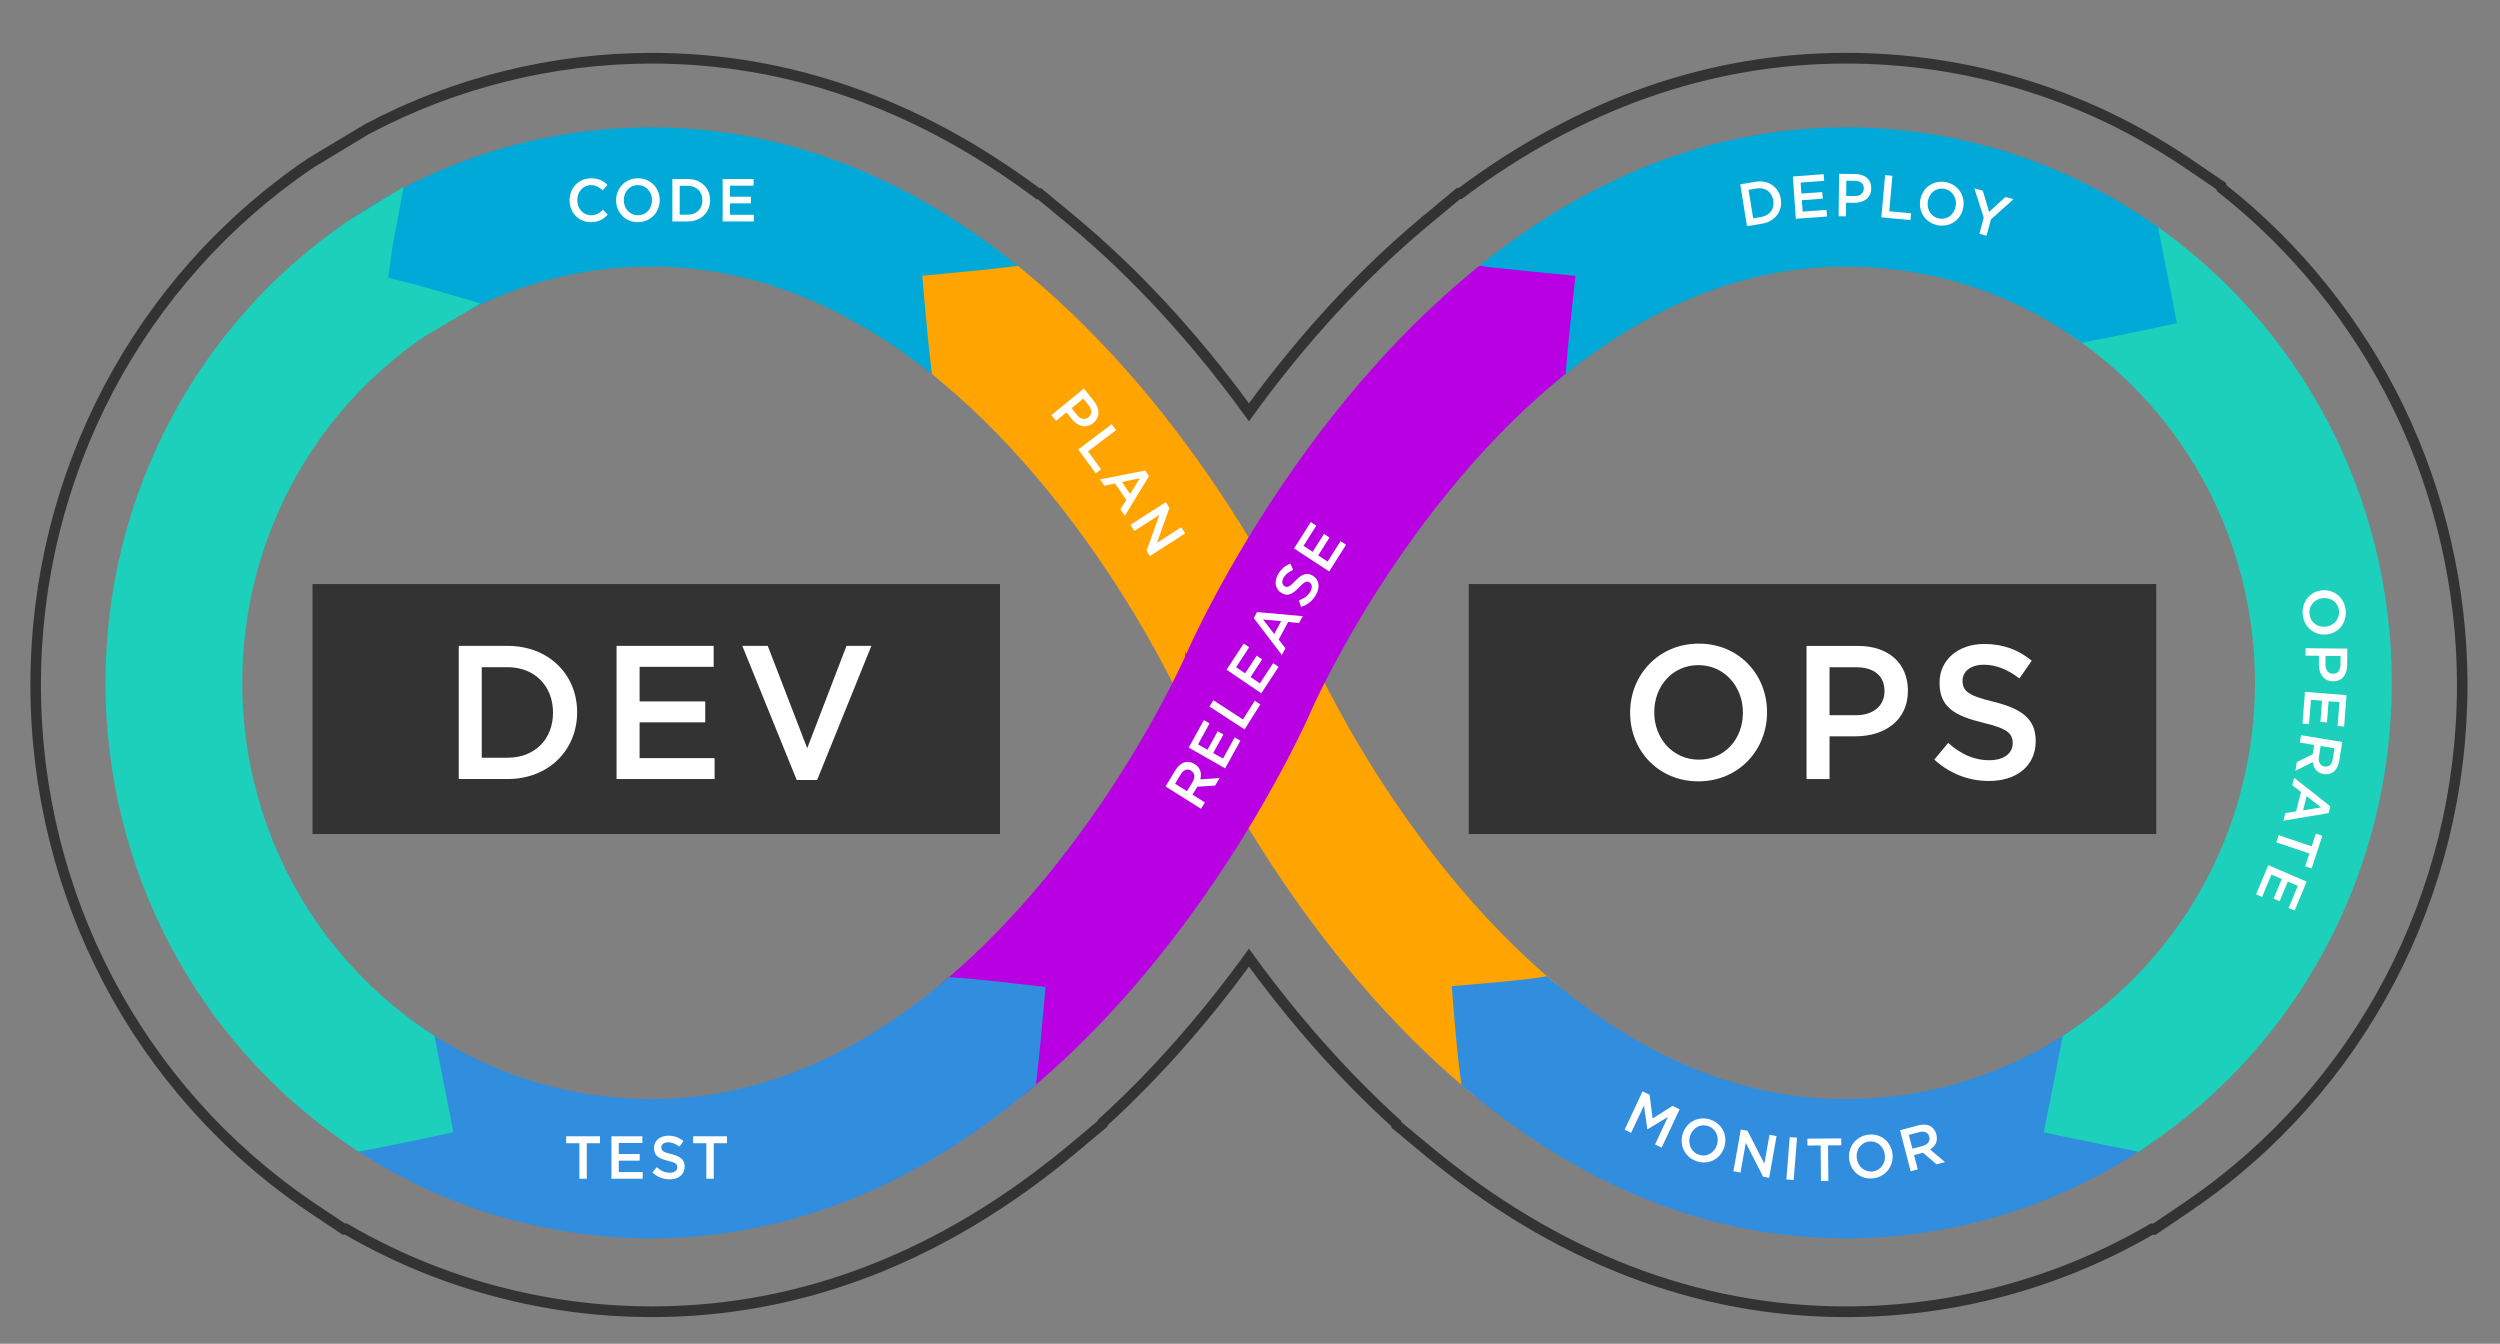 <svg width="80" height="43" viewBox="0 0 80 43" fill="none" xmlns="http://www.w3.org/2000/svg">
<rect x="0" y="0" width="80" height="43" fill="#808080" stroke="none"/>
<g clip-path="url(#clip0_1148_7612)">
<path d="M32 18.689H10V26.689H32V18.689Z" fill="#333333"/>
<path d="M69 18.689H47V26.689H69V18.689Z" fill="#333333"/>
<path d="M52.164 22.812V22.799C52.164 21.6 53.074 20.596 54.361 20.596C55.647 20.596 56.545 21.588 56.545 22.787V22.799C56.545 23.999 55.635 25.003 54.349 25.003C53.062 25.003 52.164 24.011 52.164 22.812ZM55.773 22.812V22.799C55.773 21.972 55.181 21.284 54.349 21.284C53.517 21.284 52.936 21.959 52.936 22.787V22.799C52.936 23.627 53.529 24.309 54.361 24.309C55.193 24.309 55.773 23.64 55.773 22.812Z" fill="white"/>
<path d="M57.809 20.67H59.461C60.442 20.67 61.053 21.236 61.053 22.095V22.107C61.053 23.062 60.298 23.562 59.377 23.562H58.545V24.931H57.809L57.809 20.67ZM59.401 22.886C59.957 22.886 60.304 22.569 60.304 22.125V22.113C60.304 21.613 59.951 21.352 59.401 21.352H58.545V22.886L59.401 22.886Z" fill="white"/>
<path d="M61.898 24.308L62.341 23.773C62.742 24.126 63.149 24.327 63.664 24.327C64.119 24.327 64.406 24.108 64.406 23.791V23.779C64.406 23.475 64.239 23.31 63.461 23.128C62.569 22.909 62.066 22.641 62.066 21.855V21.843C62.066 21.113 62.664 20.607 63.496 20.607C64.107 20.607 64.592 20.796 65.016 21.143L64.621 21.709C64.244 21.423 63.867 21.271 63.484 21.271C63.053 21.271 62.802 21.496 62.802 21.776V21.788C62.802 22.117 62.993 22.263 63.801 22.458C64.687 22.677 65.142 23 65.142 23.706V23.718C65.142 24.516 64.526 24.991 63.646 24.991C63.006 24.991 62.401 24.765 61.898 24.308Z" fill="white"/>
<path d="M14.68 20.668H16.242C17.559 20.668 18.468 21.587 18.468 22.787V22.799C18.468 23.998 17.559 24.929 16.242 24.929H14.68V20.668ZM15.416 21.35V24.247H16.242C17.122 24.247 17.696 23.645 17.696 22.811V22.799C17.696 21.964 17.122 21.35 16.242 21.35H15.416V21.35Z" fill="white"/>
<path d="M19.73 20.668H22.837V21.338H20.467V22.446H22.567V23.115H20.467V24.26H22.867V24.929H19.73V20.668Z" fill="white"/>
<path d="M23.754 20.668H24.568L25.831 23.943L27.088 20.668H27.884L26.148 24.96H25.495L23.754 20.668Z" fill="white"/>
<path d="M32.868 8.755C29.135 5.65 25.09 4.076 20.846 4.076C20.845 4.076 20.844 4.076 20.843 4.076C17.38 4.076 14.033 5.106 11.163 7.054C10.676 7.383 10.345 7.886 10.231 8.469C10.116 9.052 10.232 9.646 10.556 10.141C10.88 10.635 11.374 10.972 11.947 11.089C12.521 11.206 13.105 11.088 13.591 10.758C15.742 9.3 18.251 8.529 20.845 8.528C24.044 8.529 27.158 9.766 30.1 12.203C30.494 12.531 30.977 12.705 31.48 12.705C31.554 12.705 31.629 12.701 31.704 12.694C32.286 12.634 32.809 12.347 33.179 11.886C33.942 10.936 33.802 9.531 32.868 8.755Z" fill="#00A9D7"/>
<path d="M49.808 31.495C47.232 29.359 45.272 26.681 44.081 24.811C42.712 22.664 41.992 21.029 41.959 20.955C41.958 20.951 41.956 20.947 41.954 20.943C41.853 20.712 41.087 18.988 39.645 16.692C37.628 13.484 35.348 10.814 32.87 8.754L32.572 8.506L32.19 8.555C31.822 8.603 30.416 8.738 30.402 8.739L29.512 8.824L29.592 9.73C29.596 9.779 29.698 10.928 29.779 11.605L29.822 11.97L30.102 12.203C32.677 14.339 34.638 17.017 35.829 18.888C37.194 21.03 37.918 22.67 37.947 22.735L37.954 22.752C38.039 22.945 38.822 24.708 40.266 27.007C42.283 30.214 44.562 32.885 47.04 34.945C47.434 35.273 47.918 35.447 48.42 35.447C48.495 35.447 48.569 35.443 48.644 35.435C49.226 35.376 49.75 35.089 50.12 34.628C50.883 33.677 50.743 32.272 49.808 31.495Z" fill="#FFA400"/>
<path d="M69.352 33.559C69.028 33.065 68.533 32.728 67.96 32.611C67.387 32.495 66.803 32.612 66.317 32.942C64.166 34.401 61.657 35.172 59.062 35.172C55.863 35.171 52.749 33.934 49.807 31.496L49.496 31.238L49.1 31.302C48.835 31.345 47.907 31.433 47.347 31.481L46.457 31.559L46.529 32.465C46.533 32.515 46.628 33.692 46.719 34.363L46.767 34.718L47.04 34.945C50.773 38.05 54.816 39.624 59.059 39.624C59.06 39.624 59.062 39.624 59.065 39.624C62.527 39.624 65.875 38.594 68.746 36.647C69.232 36.317 69.563 35.814 69.677 35.231C69.792 34.647 69.676 34.054 69.352 33.559Z" fill="#318DDE"/>
<path d="M52.562 34.924L52.788 35.033L52.883 35.791L53.522 35.389L53.747 35.498L53.173 36.724L52.961 36.621L53.373 35.742L52.722 36.136L52.715 36.133L52.607 35.375L52.197 36.251L51.988 36.15L52.562 34.924Z" fill="white"/>
<path d="M53.848 36.278L53.849 36.274C53.965 35.911 54.339 35.698 54.728 35.827C55.118 35.956 55.294 36.347 55.177 36.71L55.176 36.714C55.06 37.077 54.687 37.29 54.297 37.161C53.907 37.032 53.732 36.641 53.848 36.278ZM54.941 36.64L54.942 36.636C55.023 36.386 54.91 36.118 54.658 36.034C54.406 35.951 54.164 36.097 54.084 36.348L54.083 36.352C54.003 36.602 54.116 36.868 54.368 36.952C54.62 37.035 54.861 36.891 54.941 36.64Z" fill="white"/>
<path d="M55.706 36.145L55.92 36.184L56.459 37.237L56.624 36.313L56.85 36.355L56.613 37.691L56.42 37.655L55.865 36.572L55.696 37.522L55.469 37.48L55.706 36.145Z" fill="white"/>
<path d="M57.271 36.387L57.505 36.406L57.398 37.76L57.164 37.741L57.271 36.387Z" fill="white"/>
<path d="M58.261 36.654L57.838 36.658L57.836 36.437L58.919 36.428L58.921 36.649L58.498 36.652L58.507 37.789L58.27 37.791L58.261 36.654Z" fill="white"/>
<path d="M59.174 37.102L59.174 37.098C59.126 36.719 59.374 36.364 59.781 36.311C60.187 36.258 60.511 36.535 60.558 36.914L60.559 36.918C60.606 37.297 60.358 37.652 59.952 37.705C59.545 37.758 59.222 37.481 59.174 37.102ZM60.315 36.954L60.315 36.95C60.282 36.688 60.067 36.495 59.804 36.529C59.541 36.563 59.385 36.8 59.417 37.062L59.418 37.066C59.451 37.328 59.665 37.519 59.928 37.485C60.191 37.451 60.348 37.215 60.315 36.954Z" fill="white"/>
<path d="M60.801 36.168L61.376 36.014C61.538 35.97 61.678 35.984 61.783 36.045C61.869 36.097 61.934 36.185 61.963 36.299L61.964 36.303C62.02 36.518 61.927 36.682 61.762 36.783L62.239 37.186L61.97 37.258L61.534 36.886L61.25 36.963L61.369 37.42L61.142 37.481L60.801 36.168ZM61.529 36.669C61.691 36.625 61.772 36.511 61.737 36.378L61.736 36.374C61.7 36.233 61.58 36.183 61.412 36.228L61.082 36.317L61.197 36.758L61.529 36.669Z" fill="white"/>
<path d="M68.746 7.053C68.385 6.809 67.965 6.68 67.533 6.68C66.799 6.68 66.118 7.051 65.711 7.671C65.041 8.692 65.314 10.077 66.317 10.758C69.975 13.242 72.16 17.389 72.159 21.851C72.16 26.313 69.975 30.459 66.317 32.943L66.005 33.155L65.934 33.529C65.833 34.061 65.58 35.329 65.578 35.342L65.4 36.236L66.278 36.418C66.278 36.418 67.266 36.623 68.076 36.784L68.438 36.856L68.745 36.647C73.624 33.341 76.537 27.809 76.537 21.851C76.537 15.892 73.624 10.36 68.746 7.053Z" fill="#1CD0BB"/>
<path d="M69.056 7.264L68.747 7.054C65.876 5.106 62.528 4.076 59.064 4.076C59.063 4.076 59.062 4.076 59.061 4.076C54.819 4.076 50.775 5.65 47.042 8.754C46.107 9.531 45.967 10.936 46.73 11.887C47.1 12.348 47.624 12.634 48.205 12.694C48.281 12.702 48.355 12.706 48.43 12.706C48.932 12.706 49.415 12.531 49.809 12.204C52.752 9.766 55.865 8.529 59.064 8.529C61.659 8.529 64.168 9.3 66.319 10.758L66.626 10.967L66.988 10.895C68.304 10.634 68.776 10.531 68.795 10.527L69.661 10.339L69.056 7.264Z" fill="#00A9D7"/>
<path d="M55.688 5.899L56.179 5.817C56.592 5.747 56.925 5.988 56.986 6.365L56.987 6.369C57.048 6.746 56.809 7.087 56.395 7.156L55.904 7.238L55.688 5.899ZM55.954 6.074L56.101 6.985L56.361 6.942C56.637 6.895 56.787 6.676 56.745 6.414L56.744 6.41C56.702 6.148 56.49 5.985 56.213 6.031L55.954 6.074Z" fill="white"/>
<path d="M57.371 5.647L58.358 5.574L58.373 5.787L57.62 5.842L57.645 6.194L58.313 6.145L58.328 6.358L57.66 6.407L57.686 6.771L58.449 6.715L58.464 6.928L57.467 7.001L57.371 5.647Z" fill="white"/>
<path d="M58.852 5.562L59.378 5.569C59.691 5.573 59.883 5.755 59.88 6.029V6.033C59.876 6.337 59.634 6.493 59.341 6.49L59.075 6.487L59.071 6.923L58.836 6.921L58.852 5.562ZM59.351 6.275C59.528 6.277 59.64 6.177 59.642 6.036V6.032C59.643 5.873 59.532 5.788 59.356 5.786L59.084 5.783L59.078 6.271L59.351 6.275Z" fill="white"/>
<path d="M60.324 5.604L60.558 5.625L60.456 6.762L61.155 6.826L61.136 7.043L60.203 6.956L60.324 5.604Z" fill="white"/>
<path d="M61.449 6.397L61.449 6.393C61.515 6.017 61.856 5.754 62.26 5.827C62.663 5.9 62.891 6.262 62.825 6.638L62.824 6.642C62.758 7.018 62.418 7.282 62.014 7.209C61.61 7.136 61.383 6.774 61.449 6.397ZM62.581 6.602L62.582 6.598C62.627 6.338 62.479 6.089 62.218 6.042C61.957 5.995 61.738 6.174 61.692 6.434L61.692 6.437C61.646 6.697 61.795 6.945 62.056 6.992C62.317 7.039 62.536 6.862 62.581 6.602Z" fill="white"/>
<path d="M63.479 6.964L63.18 6.029L63.448 6.103L63.653 6.781L64.172 6.303L64.431 6.375L63.709 7.022L63.57 7.544L63.341 7.481L63.479 6.964Z" fill="white"/>
<path d="M41.14 21.333C41.176 21.414 41.398 21.91 41.798 22.674L41.794 22.681C41.729 22.83 41.249 23.911 40.372 25.447C39.326 23.658 38.788 22.416 38.771 22.378C38.771 22.378 38.771 22.377 38.767 22.367C38.731 22.286 38.509 21.79 38.109 21.027L38.112 21.02L38.113 21.017C38.219 20.776 38.691 19.73 39.534 18.252C40.581 20.041 41.119 21.284 41.135 21.322C41.135 21.322 41.136 21.323 41.14 21.333Z" fill="#B3B3B3"/>
<path d="M49.508 8.739C49.09 8.698 47.953 8.586 47.72 8.556L47.337 8.506L47.038 8.754C44.561 10.813 42.282 13.484 40.264 16.693C38.857 18.933 38.093 20.628 37.953 20.947L37.925 20.826L37.924 21.012C37.906 21.053 37.877 21.115 37.841 21.192C37.728 21.433 37.603 21.689 37.468 21.953C37.16 22.556 36.648 23.506 35.954 24.61C34.743 26.542 32.744 29.304 30.1 31.496C29.166 32.273 29.026 33.678 29.789 34.629C30.221 35.167 30.851 35.446 31.487 35.446C31.973 35.446 32.463 35.282 32.869 34.945C35.347 32.886 37.626 30.215 39.644 27.007C41.064 24.744 41.843 23.007 41.95 22.762C41.953 22.756 41.956 22.748 41.96 22.738L41.979 22.697C41.997 22.655 42.026 22.591 42.066 22.507C42.141 22.348 42.266 22.086 42.439 21.747C42.748 21.143 43.26 20.191 43.953 19.089C45.164 17.158 47.163 14.395 49.806 12.204L50.103 11.958L50.134 11.57C50.178 11.018 50.313 9.761 50.315 9.748L50.414 8.828L49.508 8.739Z" fill="#B800E3"/>
<path d="M32.583 31.483C32.432 31.466 31.099 31.316 30.724 31.292L30.373 31.27L30.101 31.495C27.158 33.934 24.044 35.17 20.846 35.171C18.25 35.17 15.742 34.4 13.591 32.941C12.587 32.261 11.226 32.538 10.556 33.559C10.232 34.053 10.116 34.647 10.231 35.23C10.345 35.813 10.676 36.316 11.163 36.646C14.034 38.594 17.381 39.624 20.843 39.624C20.845 39.623 20.847 39.624 20.849 39.624C25.091 39.624 29.135 38.049 32.868 34.945L33.148 34.712L33.191 34.347C33.269 33.697 33.373 32.522 33.378 32.472L33.457 31.581L32.583 31.483Z" fill="#318DDE"/>
<path d="M13.977 33.526L13.905 33.153L13.595 32.943C9.936 30.459 7.752 26.312 7.752 21.85C7.752 17.388 9.936 13.241 13.595 10.758L15.381 9.709L13.309 9.111C13 9.035 12.688 8.956 12.418 8.887C12.463 8.594 12.511 8.256 12.553 7.934L12.916 5.977L11.166 7.053C6.288 10.36 3.375 15.891 3.375 21.85C3.375 27.809 6.288 33.34 11.166 36.647L11.469 36.852L11.827 36.785C12.64 36.632 13.6 36.425 13.64 36.416L14.509 36.228L14.334 35.342C14.334 35.342 14.083 34.076 13.977 33.526Z" fill="#1CD0BB"/>
<path d="M59.075 42.147H59.069C54.256 42.147 49.699 40.386 45.524 36.914L44.528 36.086L44.521 36.039C42.913 34.574 41.382 32.856 39.966 30.932C38.561 32.843 37.041 34.55 35.445 36.008L35.44 36.05L34.408 36.914C30.251 40.371 25.714 42.132 20.923 42.147L20.843 42.147C17.403 42.145 14.012 41.231 11.031 39.503L10.969 39.515L9.838 38.758C4.287 34.995 0.973 28.701 0.973 21.919C0.973 15.138 4.287 8.843 9.838 5.081L9.889 5.047L11.694 3.965C14.503 2.478 17.671 1.692 20.856 1.692C25.23 1.692 29.405 3.149 33.264 6.023L33.312 6.018L34.408 6.924C36.389 8.571 38.258 10.583 39.966 12.906C41.654 10.61 43.499 8.618 45.453 6.983L45.503 6.937L45.571 6.886L46.624 6.01L46.677 6.017C50.533 3.147 54.703 1.691 59.07 1.691C62.996 1.691 66.794 2.854 70.052 5.053C70.066 5.062 70.404 5.291 70.404 5.291L71.23 5.851L71.244 5.924C73.619 7.794 75.576 10.231 76.906 12.974C78.249 15.743 78.96 18.836 78.96 21.919C78.959 28.688 75.655 34.976 70.12 38.74L68.966 39.522L68.894 39.508C65.911 41.234 62.517 42.147 59.075 42.147ZM44.842 35.905L45.737 36.649C49.85 40.07 54.336 41.805 59.069 41.805H59.076C62.48 41.804 65.836 40.897 68.78 39.179L68.834 39.148L68.894 39.159L69.933 38.455C75.374 34.755 78.623 28.573 78.623 21.919C78.623 18.889 77.925 15.848 76.605 13.126C75.287 10.41 73.346 8 70.989 6.156L70.939 6.117L70.927 6.058L70.218 5.576C70.218 5.576 69.891 5.354 69.869 5.34C66.663 3.176 62.93 2.034 59.07 2.034C54.756 2.034 50.635 3.48 46.822 6.333L46.768 6.374L46.725 6.368L45.672 7.244C43.685 8.906 41.811 10.941 40.102 13.295L39.966 13.481L39.831 13.295C38.103 10.916 36.207 8.861 34.195 7.189L33.21 6.374L33.172 6.379L33.118 6.339C29.303 3.482 25.177 2.034 20.856 2.034C17.725 2.034 14.611 2.807 11.849 4.269L11.795 4.297L10.025 5.366C4.568 9.064 1.309 15.253 1.309 21.919C1.309 28.586 4.567 34.774 10.025 38.473L10.328 38.678L11.04 39.153L11.091 39.144L11.145 39.175C14.087 40.893 17.441 41.802 20.843 41.804L20.923 41.804C25.634 41.79 30.099 40.055 34.195 36.649L35.122 35.873L35.126 35.839L35.173 35.796C36.821 34.297 38.387 32.529 39.831 30.543L39.966 30.357L40.101 30.543C41.554 32.542 43.132 34.319 44.791 35.824L44.836 35.866L44.842 35.905Z" fill="#333333"/>
<path d="M18.227 6.411V6.407C18.227 6.021 18.511 5.705 18.915 5.705C19.161 5.705 19.31 5.792 19.438 5.917L19.287 6.093C19.18 5.992 19.066 5.924 18.913 5.924C18.659 5.924 18.473 6.138 18.473 6.404V6.407C18.473 6.673 18.658 6.888 18.913 6.888C19.077 6.888 19.182 6.822 19.297 6.714L19.447 6.869C19.308 7.016 19.155 7.11 18.905 7.11C18.516 7.11 18.227 6.801 18.227 6.411Z" fill="white"/>
<path d="M19.715 6.411V6.407C19.715 6.025 20.005 5.705 20.415 5.705C20.825 5.705 21.111 6.021 21.111 6.403V6.407C21.111 6.789 20.821 7.109 20.411 7.109C20.001 7.11 19.715 6.793 19.715 6.411ZM20.865 6.411V6.407C20.865 6.143 20.676 5.924 20.411 5.924C20.146 5.924 19.961 6.14 19.961 6.403V6.407C19.961 6.671 20.15 6.888 20.415 6.888C20.68 6.888 20.865 6.675 20.865 6.411Z" fill="white"/>
<path d="M21.516 5.729H22.013C22.433 5.729 22.723 6.021 22.723 6.404V6.408C22.723 6.79 22.433 7.086 22.013 7.086H21.516V5.729ZM21.75 5.946V6.869H22.013C22.294 6.869 22.477 6.677 22.477 6.411V6.407C22.477 6.142 22.294 5.946 22.013 5.946L21.75 5.946Z" fill="white"/>
<path d="M23.125 5.729H24.115V5.942H23.36V6.295H24.029V6.508H23.36V6.873H24.124V7.086H23.125V5.729Z" fill="white"/>
<path d="M18.541 36.583H18.117V36.361H19.2V36.583H18.777V37.719H18.541V36.583Z" fill="white"/>
<path d="M19.566 36.361H20.556V36.575H19.801V36.928H20.47V37.141H19.801V37.506H20.566V37.719H19.566V36.361Z" fill="white"/>
<path d="M20.875 37.521L21.016 37.35C21.144 37.463 21.274 37.527 21.438 37.527C21.583 37.527 21.674 37.457 21.674 37.356V37.352C21.674 37.255 21.621 37.203 21.373 37.145C21.088 37.075 20.928 36.99 20.928 36.739V36.736C20.928 36.503 21.119 36.342 21.384 36.342C21.579 36.342 21.733 36.402 21.869 36.513L21.743 36.693C21.622 36.602 21.502 36.553 21.38 36.553C21.243 36.553 21.163 36.625 21.163 36.714V36.718C21.163 36.823 21.224 36.87 21.481 36.932C21.764 37.001 21.908 37.104 21.908 37.329V37.333C21.908 37.587 21.712 37.739 21.432 37.739C21.228 37.739 21.035 37.667 20.875 37.521Z" fill="white"/>
<path d="M22.603 36.583H22.18V36.361H23.263V36.583H22.84V37.719H22.603V36.583H22.603Z" fill="white"/>
<path d="M74.31 18.89L74.314 18.89C74.688 18.856 75.027 19.122 75.063 19.538C75.098 19.953 74.814 20.271 74.439 20.304L74.435 20.304C74.061 20.338 73.722 20.072 73.687 19.656C73.651 19.241 73.936 18.923 74.31 18.89ZM74.41 20.055L74.414 20.055C74.672 20.032 74.871 19.822 74.848 19.553C74.825 19.284 74.598 19.116 74.339 19.139L74.335 19.139C74.077 19.162 73.88 19.372 73.904 19.641C73.927 19.909 74.152 20.078 74.41 20.055Z" fill="white"/>
<path d="M75.115 20.756L75.109 21.291C75.106 21.609 74.927 21.805 74.658 21.802H74.654C74.355 21.799 74.201 21.553 74.204 21.255L74.207 20.985L73.777 20.981L73.78 20.742L75.115 20.756ZM74.415 21.265C74.414 21.445 74.512 21.559 74.651 21.56L74.655 21.56C74.811 21.562 74.894 21.448 74.896 21.27L74.899 20.992L74.418 20.987L74.415 21.265Z" fill="white"/>
<path d="M75.089 22.245L75.012 23.249L74.803 23.232L74.862 22.466L74.515 22.439L74.463 23.118L74.254 23.101L74.306 22.422L73.949 22.393L73.889 23.169L73.68 23.152L73.758 22.139L75.089 22.245Z" fill="white"/>
<path d="M74.951 23.743L74.857 24.341C74.83 24.509 74.76 24.633 74.664 24.706C74.581 24.765 74.477 24.789 74.362 24.771L74.358 24.77C74.142 24.734 74.033 24.581 74.009 24.387L73.453 24.667L73.497 24.387L74.009 24.133L74.056 23.838L73.596 23.763L73.633 23.527L74.951 23.743ZM74.206 24.217C74.18 24.385 74.249 24.507 74.383 24.529L74.387 24.529C74.528 24.552 74.621 24.461 74.649 24.287L74.703 23.944L74.261 23.872L74.206 24.217Z" fill="white"/>
<path d="M74.571 25.803L74.518 26.018L73.07 26.262L73.131 26.017L73.477 25.964L73.631 25.341L73.353 25.126L73.412 24.889L74.571 25.803ZM73.699 25.931L74.274 25.837L73.812 25.478L73.699 25.931Z" fill="white"/>
<path d="M73.975 27.084L74.109 26.676L74.315 26.746L73.973 27.791L73.766 27.721L73.9 27.313L72.84 26.953L72.915 26.725L73.975 27.084Z" fill="white"/>
<path d="M73.813 28.212L73.429 29.139L73.235 29.056L73.529 28.348L73.209 28.211L72.949 28.838L72.756 28.755L73.016 28.128L72.686 27.986L72.388 28.703L72.195 28.62L72.584 27.684L73.813 28.212Z" fill="white"/>
<path d="M37.297 25.167L37.609 24.652C37.697 24.507 37.809 24.419 37.925 24.39C38.024 24.368 38.129 24.386 38.228 24.448L38.232 24.45C38.418 24.567 38.461 24.752 38.409 24.94L39.029 24.898L38.883 25.139L38.314 25.175L38.16 25.429L38.556 25.677L38.433 25.881L37.297 25.167ZM38.163 25.02C38.252 24.875 38.233 24.736 38.118 24.664L38.115 24.661C37.993 24.585 37.872 24.632 37.781 24.783L37.602 25.078L37.983 25.317L38.163 25.02Z" fill="white"/>
<path d="M38.039 23.923L38.523 23.045L38.706 23.149L38.337 23.82L38.64 23.992L38.967 23.398L39.15 23.503L38.823 24.097L39.136 24.275L39.51 23.596L39.693 23.701L39.204 24.588L38.039 23.923Z" fill="white"/>
<path d="M38.703 22.609L38.83 22.408L39.774 23.023L40.153 22.422L40.332 22.54L39.827 23.342L38.703 22.609Z" fill="white"/>
<path d="M39.25 21.431L39.799 20.594L39.974 20.712L39.555 21.351L39.843 21.547L40.215 20.981L40.389 21.099L40.018 21.666L40.316 21.868L40.741 21.221L40.915 21.339L40.361 22.185L39.25 21.431Z" fill="white"/>
<path d="M40.121 19.78L40.225 19.586L41.687 19.717L41.568 19.938L41.221 19.902L40.918 20.466L41.135 20.745L41.02 20.96L40.121 19.78ZM40.997 19.877L40.417 19.823L40.776 20.288L40.997 19.877Z" fill="white"/>
<path d="M41.636 19.421L41.564 19.21C41.724 19.156 41.845 19.075 41.929 18.932C42.003 18.805 41.991 18.689 41.906 18.638L41.903 18.636C41.821 18.586 41.749 18.606 41.573 18.793C41.369 19.005 41.214 19.101 41.003 18.973L41 18.971C40.803 18.852 40.765 18.603 40.901 18.371C41.001 18.201 41.13 18.097 41.293 18.035L41.381 18.238C41.242 18.296 41.14 18.376 41.077 18.483C41.007 18.603 41.027 18.709 41.102 18.755L41.105 18.757C41.194 18.811 41.264 18.781 41.449 18.588C41.652 18.378 41.813 18.303 42.003 18.419L42.007 18.421C42.221 18.551 42.248 18.8 42.105 19.045C42 19.224 41.841 19.355 41.636 19.421Z" fill="white"/>
<path d="M41.41 17.552L41.946 16.705L42.122 16.821L41.713 17.467L42.005 17.658L42.368 17.085L42.544 17.201L42.182 17.773L42.483 17.971L42.897 17.316L43.074 17.432L42.533 18.287L41.41 17.552Z" fill="white"/>
<path d="M34.684 12.432L35.014 12.848C35.21 13.096 35.194 13.363 34.985 13.535L34.982 13.537C34.749 13.728 34.476 13.638 34.292 13.405L34.126 13.195L33.792 13.469L33.645 13.284L34.684 12.432ZM34.462 13.276C34.573 13.417 34.72 13.441 34.828 13.352L34.831 13.35C34.953 13.25 34.946 13.108 34.836 12.97L34.665 12.754L34.291 13.06L34.462 13.276Z" fill="white"/>
<path d="M35.574 13.572L35.714 13.764L34.815 14.445L35.235 15.018L35.064 15.148L34.504 14.384L35.574 13.572Z" fill="white"/>
<path d="M36.644 15.057L36.768 15.239L35.993 16.507L35.852 16.299L36.041 16L35.683 15.471L35.339 15.541L35.203 15.34L36.644 15.057ZM36.163 15.808L36.473 15.306L35.903 15.423L36.163 15.808Z" fill="white"/>
<path d="M37.305 16.068L37.421 16.255L37.022 17.371L37.802 16.87L37.925 17.069L36.796 17.793L36.691 17.624L37.102 16.476L36.299 16.991L36.176 16.793L37.305 16.068Z" fill="white"/>
</g>
<defs>
<clipPath id="clip0_1148_7612">
<rect width="92" height="42" fill="white" transform="translate(-5 0.689)"/>
</clipPath>
</defs>
</svg>
